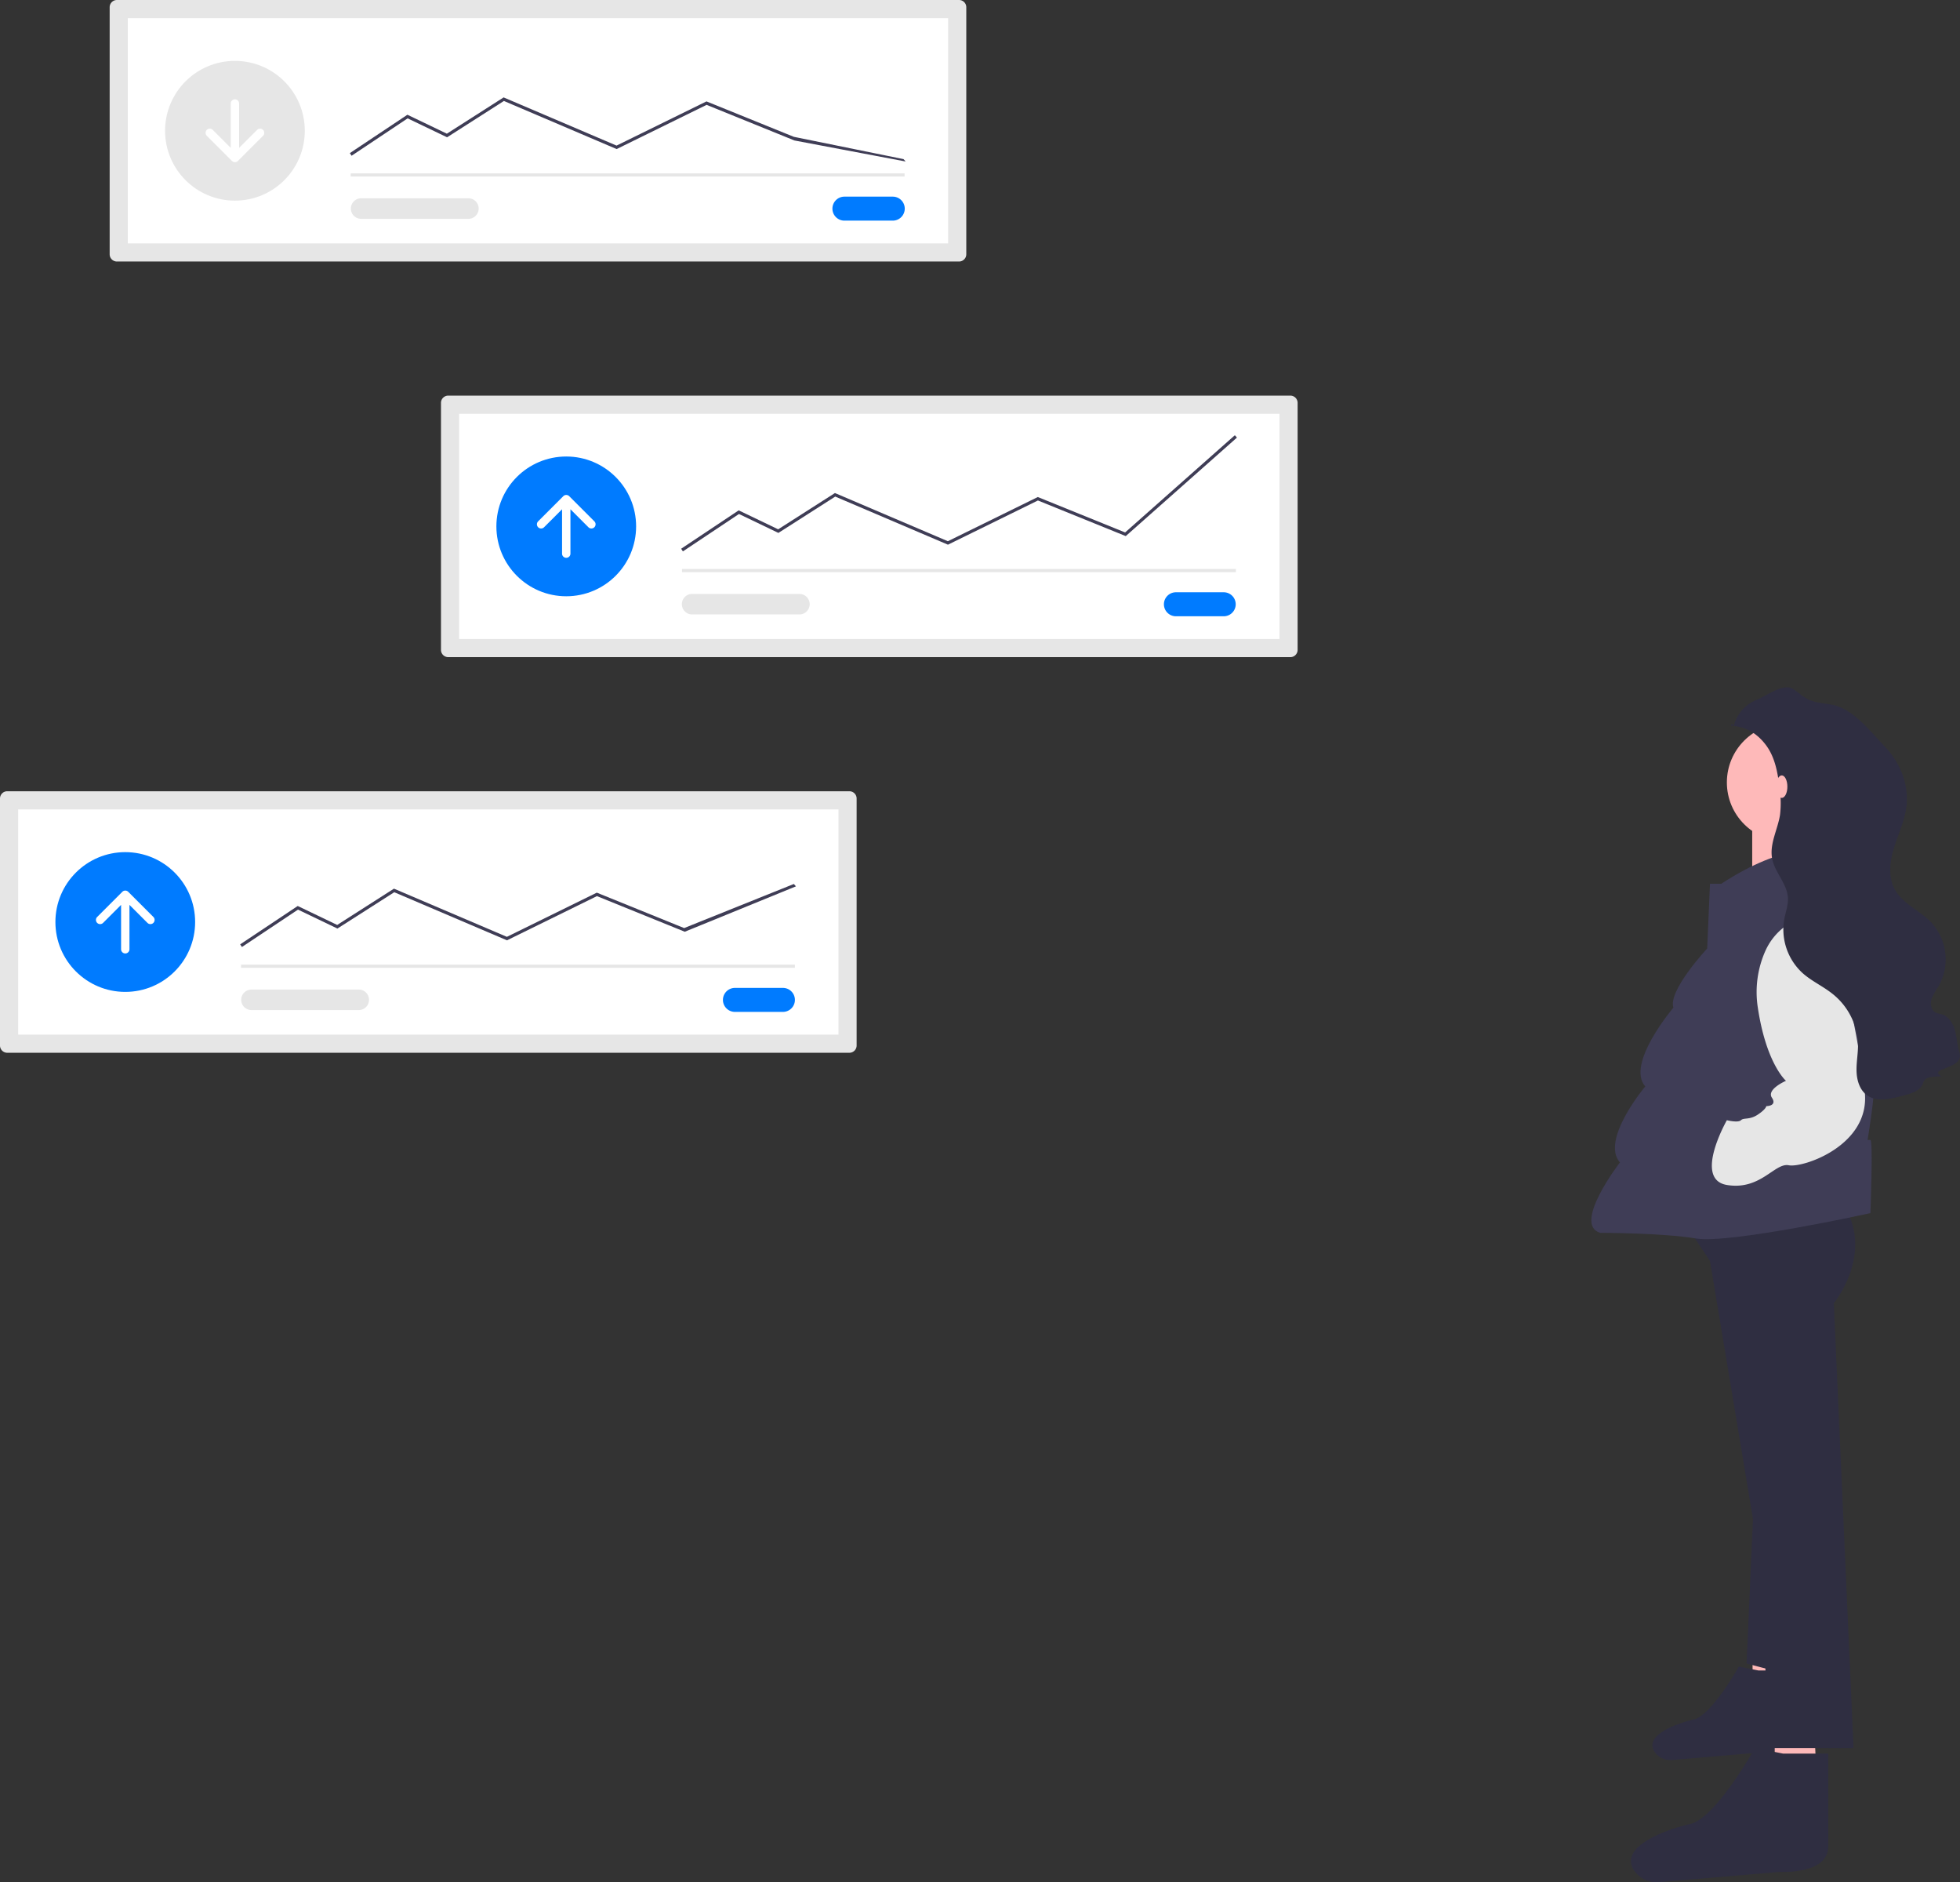 <svg id="b37098a9-9602-4dae-9da7-bb336c014bf8" data-name="Layer 1" xmlns="http://www.w3.org/2000/svg" width="738.143" height="708.724" viewBox="0 0 738.143 708.724"><rect x="0" y="0" width="738.143" height="708.724" fill="#333333" stroke="none"/><g id="a716a1f1-6b00-4465-bd1c-a2c028b5604e" data-name="Group 1"><path id="e54e6529-6084-4a1d-add3-90a4c5cc374f" data-name="Path 10" d="M890.949,718.707v13.288l11.073.738-.739-15.5Z" transform="translate(-230.928 -95.638)" fill="#feb9b9"/><path id="aa7fe956-15fa-49a3-841c-8afb545ad874" data-name="Path 11" d="M893.163,724.613l-7.382-1.476s-10.334,18.454-16.978,19.931c-5.813,1.292-19.539,5.975-14.472,12.565a7.276,7.276,0,0,0,6.411,2.681l31.683-2.7s12.549.738,12.549-6.644v-24.36Z" transform="translate(-230.928 -95.638)" fill="#2f2e41"/><path id="a7ac59d0-4c5e-451c-bf35-4efdeb5633c0" data-name="Path 12" d="M891.873,649.925l-3.18,72.076,20.139,5.3Z" transform="translate(-230.928 -95.638)" fill="#2f2e41"/><path id="a08adc14-3209-4395-823e-cebe9963673a" data-name="Path 13" d="M899.292,747.44v19.08l15.9,1.06-1.06-22.259Z" transform="translate(-230.928 -95.638)" fill="#feb9b9"/><path id="ed07c175-0c25-405a-a991-c8f0d9251695" data-name="Path 14" d="M866.435,557.71l8.479,12.719,19.079,114.474,3.18,68.9h31.8l-7.42-167.471s14.839-18.019,4.24-36.038Z" transform="translate(-230.928 -95.638)" fill="#2f2e41"/><path id="b2f37150-101e-4b97-a3bb-c9b520730644" data-name="Path 15" d="M902.472,755.919l-10.6-2.12s-14.839,26.5-24.379,28.618c-8.177,1.817-27.256,8.307-21.193,17.466a10.4,10.4,0,0,0,9.591,4.427l45.526-3.874s18.019,1.06,18.019-9.539v-34.978Z" transform="translate(-230.928 -95.638)" fill="#2f2e41"/><circle id="e8ae8751-5f15-4e1d-ab3e-c03bed5425dd" data-name="Ellipse 1" cx="672.605" cy="294.601" r="22.259" fill="#feb9b9"/><path id="a4692f39-5944-448e-9eb0-f63e3a7ffbbc" data-name="Path 16" d="M890.813,401.897v31.8c0,1.06,24.379-2.12,24.379-2.12s1.06-29.678,1.06-32.858Z" transform="translate(-230.928 -95.638)" fill="#feb9b9"/><path id="e4631c2d-bf0b-4189-a249-c10b314651dc" data-name="Path 17" d="M917.312,415.678s-13.779-3.18-38.158,12.719h-4.24l-1.06,24.379s-14.839,15.9-12.719,22.259c0,0-18.019,21.2-10.6,29.678,0,0-16.959,20.139-9.539,28.618,0,0-18.019,23.319-7.42,26.5,0,0,23.319,0,36.038,2.12s65.716-9.539,65.716-9.539,1.06-27.559,0-27.559h-1.06s4.24-25.439,2.12-26.5c0,0,1.06-28.618-2.12-29.678Z" transform="translate(-230.928 -95.638)" fill="#3f3d56"/><path id="b575756a-b91e-42cf-a15b-1b60f6a2610c" data-name="Path 18" d="M913.909,440.084a23.3,23.3,0,0,0-18.033,13.366,38.046,38.046,0,0,0-2.945,21.581c3.18,21.2,10.6,27.558,10.6,27.558s-7.42,3.18-5.3,6.36-2.12,3.18-2.12,3.18,0,1.06-3.18,3.18-5.3,1.06-6.36,2.12-5.3,0-5.3,0-12.719,22.259,0,24.379,18.019-8.48,23.319-7.42,30.738-7.42,28.618-27.559-11.659-67.836-19.079-66.776Z" transform="translate(-230.928 -95.638)" fill="#e6e6e6"/><path id="b8099647-f139-4340-a743-fc574e29cdbc" data-name="Path 19" d="M883.868,369.03a14.384,14.384,0,0,1,8.474-9.834c4.171-1.679,10.2-6.508,13.984-4.078,1.688,1.085,3.139,2.525,4.894,3.5,2.836,1.573,6.191,1.794,9.392,2.319,8.049,1.321,14.792,10.2,20.416,16.111s8.871,14.241,7.861,22.334c-.667,5.339-3.067,10.283-4.655,15.424s-2.3,10.979.274,15.7c2.951,5.42,9.33,7.907,13.637,12.327a20.587,20.587,0,0,1,2.82,24.241,21.041,21.041,0,0,0-2.669,4.9c-.5,1.8-.057,4.06,1.6,4.923a13.073,13.073,0,0,0,2.339.671c2.655.8,4.273,3.526,4.981,6.208s.77,5.516,1.642,8.15c2.13,6.431-12.517,5.736-6.624,9.077-11.643-.313-2.464,3.979-13.731,6.93-4.843,1.268-10.433,3.007-14.484.065-2.777-2.016-3.835-5.7-3.914-9.126s.634-6.843.561-10.273a25.373,25.373,0,0,0-10-19.06c-3.469-2.689-7.549-4.551-10.829-7.468a22.255,22.255,0,0,1-6.936-20.4c.508-2.663,1.516-5.281,1.366-7.987-.3-5.341-4.949-9.52-5.946-14.775-1.047-5.521,2.094-10.9,2.968-16.446a37.33,37.33,0,0,0-.179-10.159c-.659-5.579-1.651-11.365-4.959-15.906-3.111-4.271-7.418-7.105-12.693-7.418-1.7-.1.681-1.558,0,0" transform="translate(-230.928 -95.638)" fill="#2f2e41"/><ellipse id="b40a0ec8-8cea-415f-b8a8-4fdbfa219479" data-name="Ellipse 2" cx="671.015" cy="296.191" rx="2.12" ry="4.24" fill="#feb9b9"/></g><path id="fc914514-1042-4f3e-9382-2a2bd3a05a2f" data-name="Path 62" d="M274.954,95.638a2.73,2.73,0,0,0-2.727,2.727v93.012a2.73,2.73,0,0,0,2.727,2.727h317.156a2.73,2.73,0,0,0,2.727-2.727v-93.012a2.73,2.73,0,0,0-2.727-2.727Z" transform="translate(-230.928 -95.638)" fill="#e6e6e6"/><path id="fc60a940-5b5f-47e1-886f-8b9349204f05" data-name="Path 63" d="M279.06,187.271h308.942v-84.8h-308.942Z" transform="translate(-230.928 -95.638)" fill="#fff"/><path id="b37dca77-34e7-4938-924b-74ea49a8e34b" data-name="Path 64" d="M549.006,169.678a4.518,4.518,0,1,0,0,9.035h18.069a4.518,4.518,0,1,0,0-9.035Z" transform="translate(-230.928 -95.638)" fill="#007bff"/><rect id="a114a1b8-363a-4115-bcea-0275bda15cb1" data-name="Rectangle 9" x="132.077" y="65.278" width="208.588" height="1.189" fill="#e6e6e6"/><circle id="fd059875-cd6f-429e-81eb-c199f1a3d666" data-name="Ellipse 12" cx="88.476" cy="49.233" r="26.311" fill="#e6e6e6"/><path id="ad693766-5e26-437f-8d3d-58ce33ee9e84" data-name="Path 65" d="M363.337,154.279l-.659-.989,21.675-14.45,14.863,7.135,21.379-13.659.289.123,42.24,18.019,33.867-16.637,32.887,13.333,41.323,8.4.788.89-41.875-7.911-33.077-13.411-33.88,16.642-42.452-18.109-21.408,13.677-14.85-7.128Z" transform="translate(-230.928 -95.638)" fill="#3f3d56"/><path id="ff424c2d-4733-4249-9b35-4eb43ebe2556" data-name="Path 66" d="M366.868,170.301a3.863,3.863,0,0,0,0,7.725h40.41a3.863,3.863,0,0,0,.124-7.725q-.062-.001-.124,0Z" transform="translate(-230.928 -95.638)" fill="#e6e6e6"/><path d="M329.988,144.544a1.578,1.578,0,0,0-2.232,0l-6.774,6.774V134.614a1.578,1.578,0,0,0-3.156,0v16.704l-6.774-6.774a1.578,1.578,0,1,0-2.232,2.232l9.468,9.468a1.578,1.578,0,0,0,2.232,0l9.468-9.468A1.578,1.578,0,0,0,329.988,144.544Z" transform="translate(-230.928 -95.638)" fill="#fff"/><path id="ebf544e0-cedc-491d-9ace-ce79788cc3b4" data-name="Path 68" d="M399.729,244.601a2.73,2.73,0,0,0-2.727,2.727v93.012a2.73,2.73,0,0,0,2.727,2.727h317.157a2.73,2.73,0,0,0,2.727-2.727v-93.012a2.73,2.73,0,0,0-2.727-2.727Z" transform="translate(-230.928 -95.638)" fill="#e6e6e6"/><path id="f05ecdaf-6a8f-49c4-b8a7-f7e5ce9efcf7" data-name="Path 69" d="M403.836,336.234h308.943v-84.8h-308.943Z" transform="translate(-230.928 -95.638)" fill="#fff"/><path id="a9f7bc9d-00a6-4157-bba1-ffc7ec111a68" data-name="Path 70" d="M673.782,318.643a4.517,4.517,0,0,0,0,9.035h18.067a4.518,4.518,0,0,0,0-9.035h-18.069Z" transform="translate(-230.928 -95.638)" fill="#007bff"/><rect id="a15d3d52-efbb-4636-8d15-228635c5d6e5" data-name="Rectangle 10" x="256.853" y="214.242" width="208.588" height="1.189" fill="#e6e6e6"/><circle id="e4ee77d8-efe6-4a2a-a3ed-71b8f3ee957e" data-name="Ellipse 13" cx="213.251" cy="198.197" r="26.311" fill="#007bff"/><path id="fc1c89ac-2b6e-4831-b128-0ac2ab1fa850" data-name="Path 71" d="M488.111,303.243l-.66-.989,21.675-14.45,14.864,7.135,21.379-13.659.289.123,42.239,18.019,33.868-16.637,32.887,13.332,41.323-36.6.788.89-41.875,37.086-33.077-13.41-33.879,16.642-42.452-18.109-21.408,13.677-14.846-7.125Z" transform="translate(-230.928 -95.638)" fill="#3f3d56"/><path id="bd690ac4-3df0-4871-95d5-adaa934b7c24" data-name="Path 72" d="M491.644,319.264a3.863,3.863,0,1,0-.126,7.725q.063.001.126,0h40.41a3.863,3.863,0,0,0,0-7.725Z" transform="translate(-230.928 -95.638)" fill="#e6e6e6"/><path d="M433.596,294.162a1.578,1.578,0,0,0,2.232,0l6.774-6.774v16.704a1.578,1.578,0,1,0,3.156,0V287.388l6.774,6.774a1.578,1.578,0,1,0,2.232-2.232l-9.468-9.468a1.578,1.578,0,0,0-2.232,0l-9.468,9.468A1.578,1.578,0,0,0,433.596,294.162Z" transform="translate(-230.928 -95.638)" fill="#fff"/><path id="b1a491a7-739b-4f1f-bff8-dbf70f6892c8" data-name="Path 56" d="M233.655,393.565a2.73,2.73,0,0,0-2.727,2.727v93.012a2.73,2.73,0,0,0,2.727,2.727h317.156a2.73,2.73,0,0,0,2.727-2.727v-93.012a2.73,2.73,0,0,0-2.727-2.727Z" transform="translate(-230.928 -95.638)" fill="#e6e6e6"/><path id="acd48b1a-d10a-4276-b388-f016adebff0c" data-name="Path 57" d="M237.762,485.198h308.943v-84.8h-308.943Z" transform="translate(-230.928 -95.638)" fill="#fff"/><path id="bed21912-b6c9-41df-a59b-963435bac71a" data-name="Path 58" d="M507.707,467.606a4.517,4.517,0,1,0,0,9.035h18.069a4.517,4.517,0,1,0,0-9.035Z" transform="translate(-230.928 -95.638)" fill="#007bff"/><rect id="a26455fb-834b-4368-afb2-80d86a75d46a" data-name="Rectangle 8" x="90.778" y="363.206" width="208.588" height="1.189" fill="#e6e6e6"/><circle id="f17c58cd-37a1-42e1-9e5f-26c2ec8825b4" data-name="Ellipse 11" cx="47.177" cy="347.16" r="26.311" fill="#007bff"/><path id="b803193f-4714-40c6-8606-08b9dea6d22d" data-name="Path 59" d="M322.036,452.207l-.659-.989,21.675-14.451,14.863,7.135,21.38-13.663,42.528,18.141,33.867-16.637,32.883,13.337,41.323-16.6.788.89-41.87,17.089-33.077-13.41-33.879,16.642-42.452-18.109-21.407,13.678-14.85-7.128Z" transform="translate(-230.928 -95.638)" fill="#3f3d56"/><path id="b19b31b4-3a52-4fc9-8ed4-dc6729deb0ed" data-name="Path 60" d="M325.569,468.227a3.863,3.863,0,0,0,0,7.725h40.41a3.863,3.863,0,0,0,.126-7.725q-.063-.001-.126,0Z" transform="translate(-230.928 -95.638)" fill="#e6e6e6"/><path d="M267.522,443.125a1.578,1.578,0,0,0,2.232,0l6.774-6.774v16.704a1.578,1.578,0,1,0,3.156,0V436.351l6.774,6.774a1.578,1.578,0,1,0,2.232-2.232l-9.468-9.468a1.578,1.578,0,0,0-2.232,0l-9.468,9.468A1.578,1.578,0,0,0,267.522,443.125Z" transform="translate(-230.928 -95.638)" fill="#fff"/></svg>